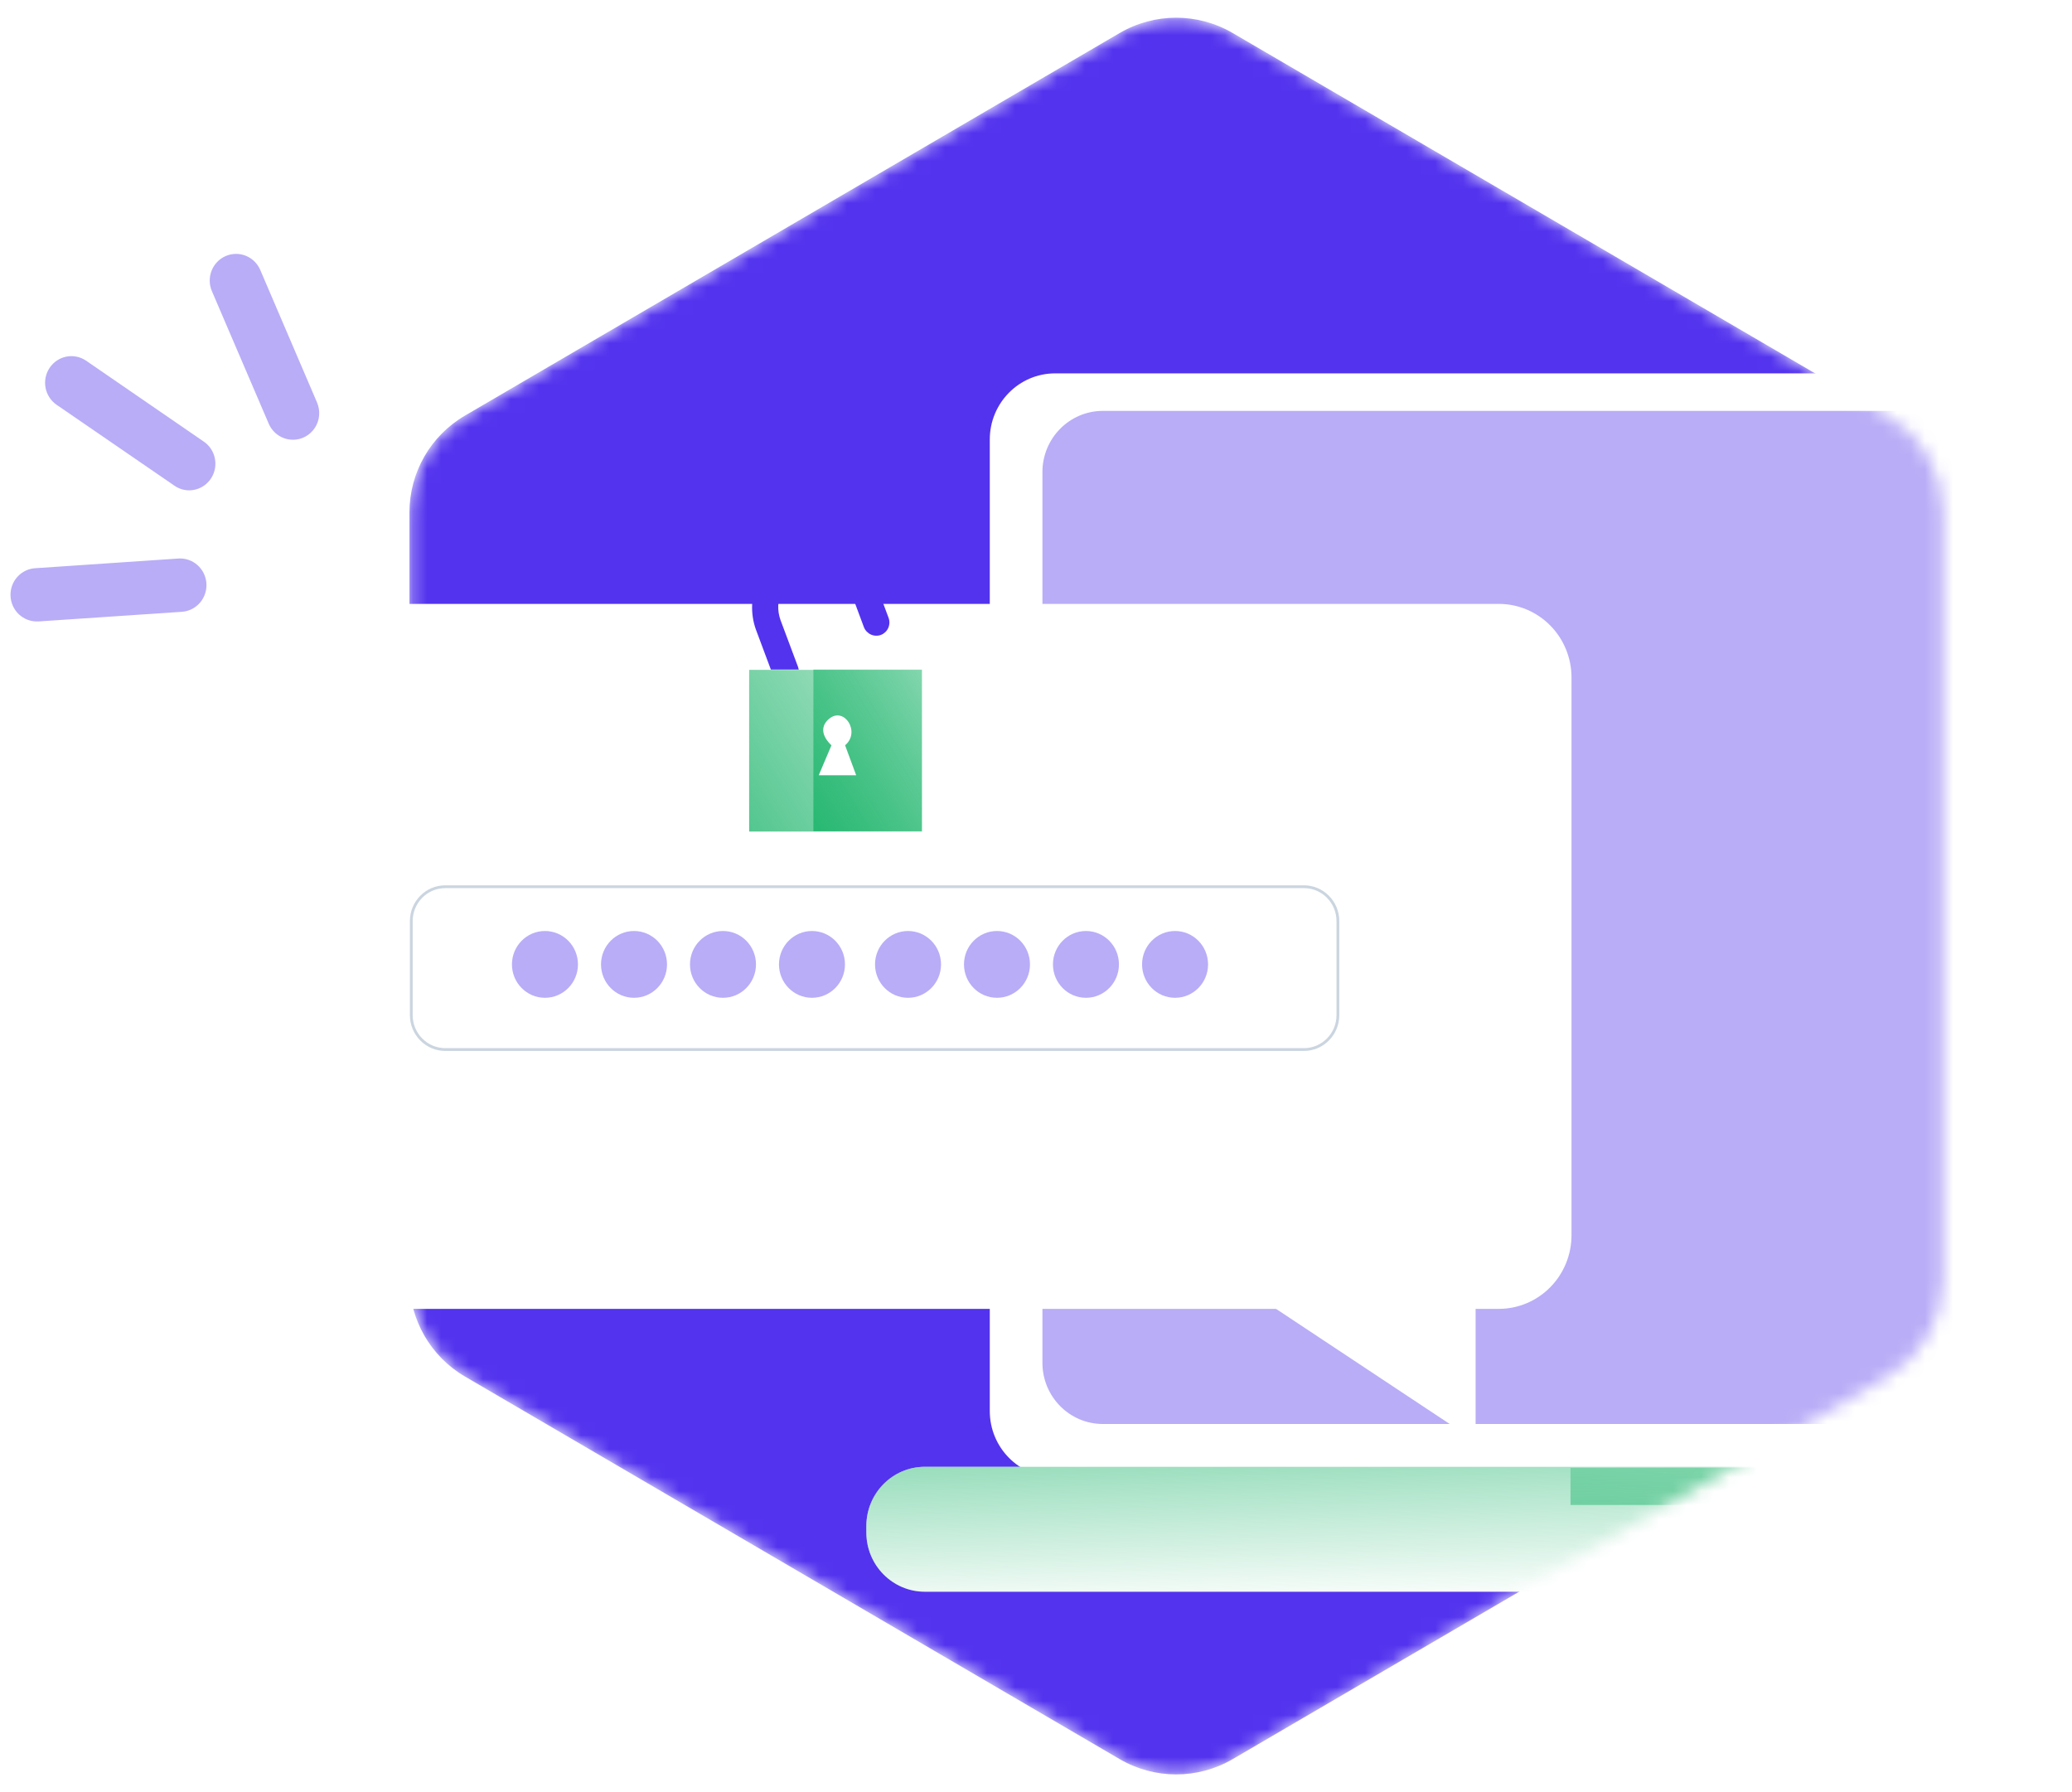 <svg width="148" height="128" viewBox="0 0 148 128" fill="none" xmlns="http://www.w3.org/2000/svg">
<mask id="mask0_1809_8991" style="mask-type:alpha" maskUnits="userSpaceOnUse" x="29" y="1" width="110" height="126">
<path d="M79.977 2.358C82.47 0.901 85.555 0.901 88.049 2.358L134.814 29.684C137.269 31.118 138.778 33.748 138.778 36.591V91.409C138.778 94.252 137.269 96.882 134.814 98.316L88.049 125.642C85.555 127.099 82.47 127.099 79.977 125.642L33.211 98.316C30.756 96.882 29.247 94.252 29.247 91.409V36.591C29.247 33.748 30.756 31.118 33.211 29.684L79.977 2.358Z" fill="#5333EE"/>
</mask>
<g mask="url(#mask0_1809_8991)">
<path d="M79.977 2.358C82.47 0.901 85.555 0.901 88.049 2.358L134.814 29.684C137.269 31.118 138.778 33.748 138.778 36.591V91.409C138.778 94.252 137.269 96.882 134.814 98.316L88.049 125.642C85.555 127.099 82.47 127.099 79.977 125.642L33.211 98.316C30.756 96.882 29.247 94.252 29.247 91.409V36.591C29.247 33.748 30.756 31.118 33.211 29.684L79.977 2.358Z" fill="#5333EE"/>
<path d="M176.264 26.667H75.369C72.79 26.667 70.699 28.783 70.699 31.393V100.78C70.699 103.39 72.79 105.506 75.369 105.506H176.264C178.843 105.506 180.934 103.39 180.934 100.78V31.393C180.934 28.783 178.843 26.667 176.264 26.667Z" fill="white"/>
<path d="M172.89 29.347H78.777C76.392 29.347 74.459 31.304 74.459 33.717V97.335C74.459 99.749 76.392 101.706 78.777 101.706H172.89C175.275 101.706 177.208 99.749 177.208 97.335V33.717C177.208 31.304 175.275 29.347 172.89 29.347Z" fill="#B9ADF7"/>
<path d="M183.119 104.763H66.063C63.753 104.763 61.881 106.658 61.881 108.996V109.454C61.881 111.792 63.753 113.687 66.063 113.687H183.119C185.429 113.687 187.301 111.792 187.301 109.454V108.996C187.301 106.658 185.429 104.763 183.119 104.763Z" fill="white"/>
<path d="M183.119 104.763H66.063C63.753 104.763 61.881 106.658 61.881 108.996V109.454C61.881 111.792 63.753 113.687 66.063 113.687H183.119C185.429 113.687 187.301 111.792 187.301 109.454V108.996C187.301 106.658 185.429 104.763 183.119 104.763Z" fill="url(#paint0_linear_1809_8991)"/>
<path d="M137.624 104.844H112.179V107.489H137.624V104.844Z" fill="url(#paint1_linear_1809_8991)"/>
</g>
<g filter="url(#filter0_d_1809_8991)">
<path d="M108.251 40.382V80.222C108.251 81.615 107.705 82.951 106.733 83.938C105.762 84.924 104.443 85.48 103.067 85.484H22.934C22.252 85.484 21.576 85.348 20.946 85.084C20.316 84.819 19.744 84.431 19.262 83.942C18.78 83.454 18.398 82.873 18.138 82.235C17.878 81.597 17.745 80.913 17.746 80.222V40.382C17.746 38.99 18.293 37.654 19.266 36.67C20.239 35.685 21.558 35.132 22.934 35.132H103.067C104.441 35.135 105.759 35.689 106.731 36.673C107.702 37.657 108.249 38.991 108.251 40.382Z" fill="white"/>
<path d="M85.592 84.453L101.401 94.933V82.133L85.592 84.453Z" fill="white"/>
</g>
<path d="M62.922 45.348C62.689 45.433 62.431 45.423 62.205 45.32C61.978 45.217 61.8 45.029 61.708 44.796L60.798 42.35C60.538 41.681 60.029 41.144 59.38 40.853C58.731 40.562 57.995 40.542 57.332 40.796C56.668 41.05 56.13 41.558 55.834 42.211C55.538 42.863 55.507 43.607 55.749 44.282L57.009 47.65C57.029 47.705 57.044 47.763 57.054 47.821H55.061L53.99 44.956C53.584 43.812 53.639 42.553 54.142 41.449C54.645 40.346 55.556 39.487 56.679 39.056C57.802 38.626 59.047 38.66 60.146 39.15C61.245 39.64 62.109 40.547 62.554 41.676L63.467 44.119C63.511 44.236 63.532 44.36 63.529 44.485C63.525 44.611 63.497 44.734 63.447 44.848C63.396 44.962 63.324 45.065 63.234 45.151C63.144 45.236 63.038 45.303 62.922 45.348Z" fill="#5333EE"/>
<path d="M65.859 47.844H53.51V59.391H65.859V47.844Z" fill="url(#paint2_linear_1809_8991)"/>
<path d="M65.844 47.821H58.1V59.368H65.844V47.821Z" fill="url(#paint3_linear_1809_8991)"/>
<path d="M59.39 53.231C59.39 53.231 58.172 52.204 59.236 51.329C60.3 50.454 61.492 52.28 60.364 53.231L61.157 55.373H58.48L59.39 53.231Z" fill="white"/>
<path d="M93.137 63.332H31.806C30.464 63.332 29.378 64.432 29.378 65.787V72.506C29.378 73.861 30.464 74.962 31.806 74.962H93.137C94.479 74.962 95.564 73.861 95.564 72.506V65.787C95.564 64.432 94.479 63.332 93.137 63.332Z" fill="white" stroke="#CBD5E0" stroke-width="0.2"/>
<path d="M38.925 71.266C40.227 71.266 41.283 70.198 41.283 68.88C41.283 67.563 40.227 66.495 38.925 66.495C37.624 66.495 36.568 67.563 36.568 68.88C36.568 70.198 37.624 71.266 38.925 71.266Z" fill="#B9ADF7"/>
<path d="M45.287 71.266C46.589 71.266 47.644 70.198 47.644 68.88C47.644 67.563 46.589 66.495 45.287 66.495C43.985 66.495 42.93 67.563 42.93 68.88C42.93 70.198 43.985 71.266 45.287 71.266Z" fill="#B9ADF7"/>
<path d="M51.642 71.266C52.944 71.266 53.999 70.198 53.999 68.88C53.999 67.563 52.944 66.495 51.642 66.495C50.34 66.495 49.285 67.563 49.285 68.88C49.285 70.198 50.34 71.266 51.642 71.266Z" fill="#B9ADF7"/>
<path d="M57.998 71.266C59.3 71.266 60.355 70.198 60.355 68.88C60.355 67.563 59.3 66.495 57.998 66.495C56.696 66.495 55.641 67.563 55.641 68.88C55.641 70.198 56.696 71.266 57.998 71.266Z" fill="#B9ADF7"/>
<path d="M64.859 71.266C66.161 71.266 67.216 70.198 67.216 68.88C67.216 67.563 66.161 66.495 64.859 66.495C63.557 66.495 62.502 67.563 62.502 68.88C62.502 70.198 63.557 71.266 64.859 71.266Z" fill="#B9ADF7"/>
<path d="M71.213 71.266C72.514 71.266 73.57 70.198 73.57 68.88C73.57 67.563 72.514 66.495 71.213 66.495C69.911 66.495 68.856 67.563 68.856 68.88C68.856 70.198 69.911 71.266 71.213 71.266Z" fill="#B9ADF7"/>
<path d="M77.568 71.266C78.87 71.266 79.925 70.198 79.925 68.88C79.925 67.563 78.87 66.495 77.568 66.495C76.266 66.495 75.211 67.563 75.211 68.88C75.211 70.198 76.266 71.266 77.568 71.266Z" fill="#B9ADF7"/>
<path d="M83.933 71.266C85.235 71.266 86.29 70.198 86.29 68.88C86.29 67.563 85.235 66.495 83.933 66.495C82.632 66.495 81.576 67.563 81.576 68.88C81.576 70.198 82.632 71.266 83.933 71.266Z" fill="#B9ADF7"/>
<path d="M20.919 31.407C20.554 31.407 20.196 31.299 19.89 31.096C19.584 30.893 19.344 30.605 19.197 30.266L15.137 20.799C15.038 20.57 14.985 20.323 14.981 20.073C14.976 19.823 15.021 19.574 15.111 19.341C15.201 19.109 15.336 18.896 15.508 18.716C15.679 18.536 15.884 18.392 16.111 18.292C16.337 18.192 16.581 18.138 16.828 18.134C17.076 18.129 17.321 18.174 17.551 18.265C17.781 18.357 17.991 18.493 18.169 18.667C18.347 18.841 18.49 19.048 18.588 19.277L22.645 28.747C22.77 29.037 22.821 29.354 22.795 29.669C22.769 29.984 22.665 30.287 22.494 30.552C22.323 30.816 22.089 31.033 21.814 31.183C21.539 31.333 21.232 31.411 20.919 31.411V31.407Z" fill="#B9ADF7"/>
<path d="M2.693 44.385C2.194 44.402 1.71 44.217 1.345 43.872C0.981 43.527 0.767 43.05 0.751 42.545C0.735 42.041 0.917 41.55 1.258 41.182C1.599 40.813 2.07 40.597 2.569 40.58L12.738 39.892C13.236 39.858 13.728 40.026 14.104 40.359C14.48 40.692 14.71 41.162 14.744 41.667C14.777 42.171 14.611 42.669 14.282 43.049C13.953 43.43 13.488 43.663 12.99 43.697L2.817 44.381L2.693 44.385Z" fill="#B9ADF7"/>
<path d="M13.509 35.022C13.138 35.021 12.775 34.907 12.468 34.695L4.021 28.896C3.617 28.609 3.34 28.173 3.251 27.681C3.163 27.19 3.268 26.683 3.546 26.27C3.823 25.857 4.25 25.57 4.734 25.473C5.218 25.376 5.721 25.475 6.133 25.75L14.566 31.548C14.897 31.777 15.148 32.108 15.28 32.491C15.413 32.874 15.421 33.291 15.303 33.679C15.185 34.067 14.947 34.407 14.624 34.649C14.302 34.89 13.911 35.021 13.509 35.022Z" fill="#B9ADF7"/>
<defs>
<filter id="filter0_d_1809_8991" x="5.746" y="27.132" width="122.505" height="91.802" filterUnits="userSpaceOnUse" color-interpolation-filters="sRGB">
<feFlood flood-opacity="0" result="BackgroundImageFix"/>
<feColorMatrix in="SourceAlpha" type="matrix" values="0 0 0 0 0 0 0 0 0 0 0 0 0 0 0 0 0 0 127 0" result="hardAlpha"/>
<feOffset dx="4" dy="8"/>
<feGaussianBlur stdDeviation="8"/>
<feColorMatrix type="matrix" values="0 0 0 0 0.067 0 0 0 0 0.094 0 0 0 0 0.153 0 0 0 0.08 0"/>
<feBlend mode="normal" in2="BackgroundImageFix" result="effect1_dropShadow_1809_8991"/>
<feBlend mode="normal" in="SourceGraphic" in2="effect1_dropShadow_1809_8991" result="shape"/>
</filter>
<linearGradient id="paint0_linear_1809_8991" x1="124.72" y1="114.011" x2="124.217" y2="95.666" gradientUnits="userSpaceOnUse">
<stop stop-color="#55C790" stop-opacity="0"/>
<stop offset="0.99" stop-color="#55C790"/>
</linearGradient>
<linearGradient id="paint1_linear_1809_8991" x1="124.964" y1="98.896" x2="124.793" y2="118.903" gradientUnits="userSpaceOnUse">
<stop stop-color="#0CAF60" stop-opacity="0"/>
<stop offset="0.99" stop-color="#0CAF60"/>
</linearGradient>
<linearGradient id="paint2_linear_1809_8991" x1="76.976" y1="42.597" x2="42.06" y2="64.325" gradientUnits="userSpaceOnUse">
<stop stop-color="#0CAF60" stop-opacity="0"/>
<stop offset="0.99" stop-color="#0CAF60"/>
</linearGradient>
<linearGradient id="paint3_linear_1809_8991" x1="75.186" y1="45.173" x2="48.503" y2="61.778" gradientUnits="userSpaceOnUse">
<stop stop-color="#0CAF60" stop-opacity="0"/>
<stop offset="0.99" stop-color="#0CAF60"/>
</linearGradient>
</defs>
</svg>
